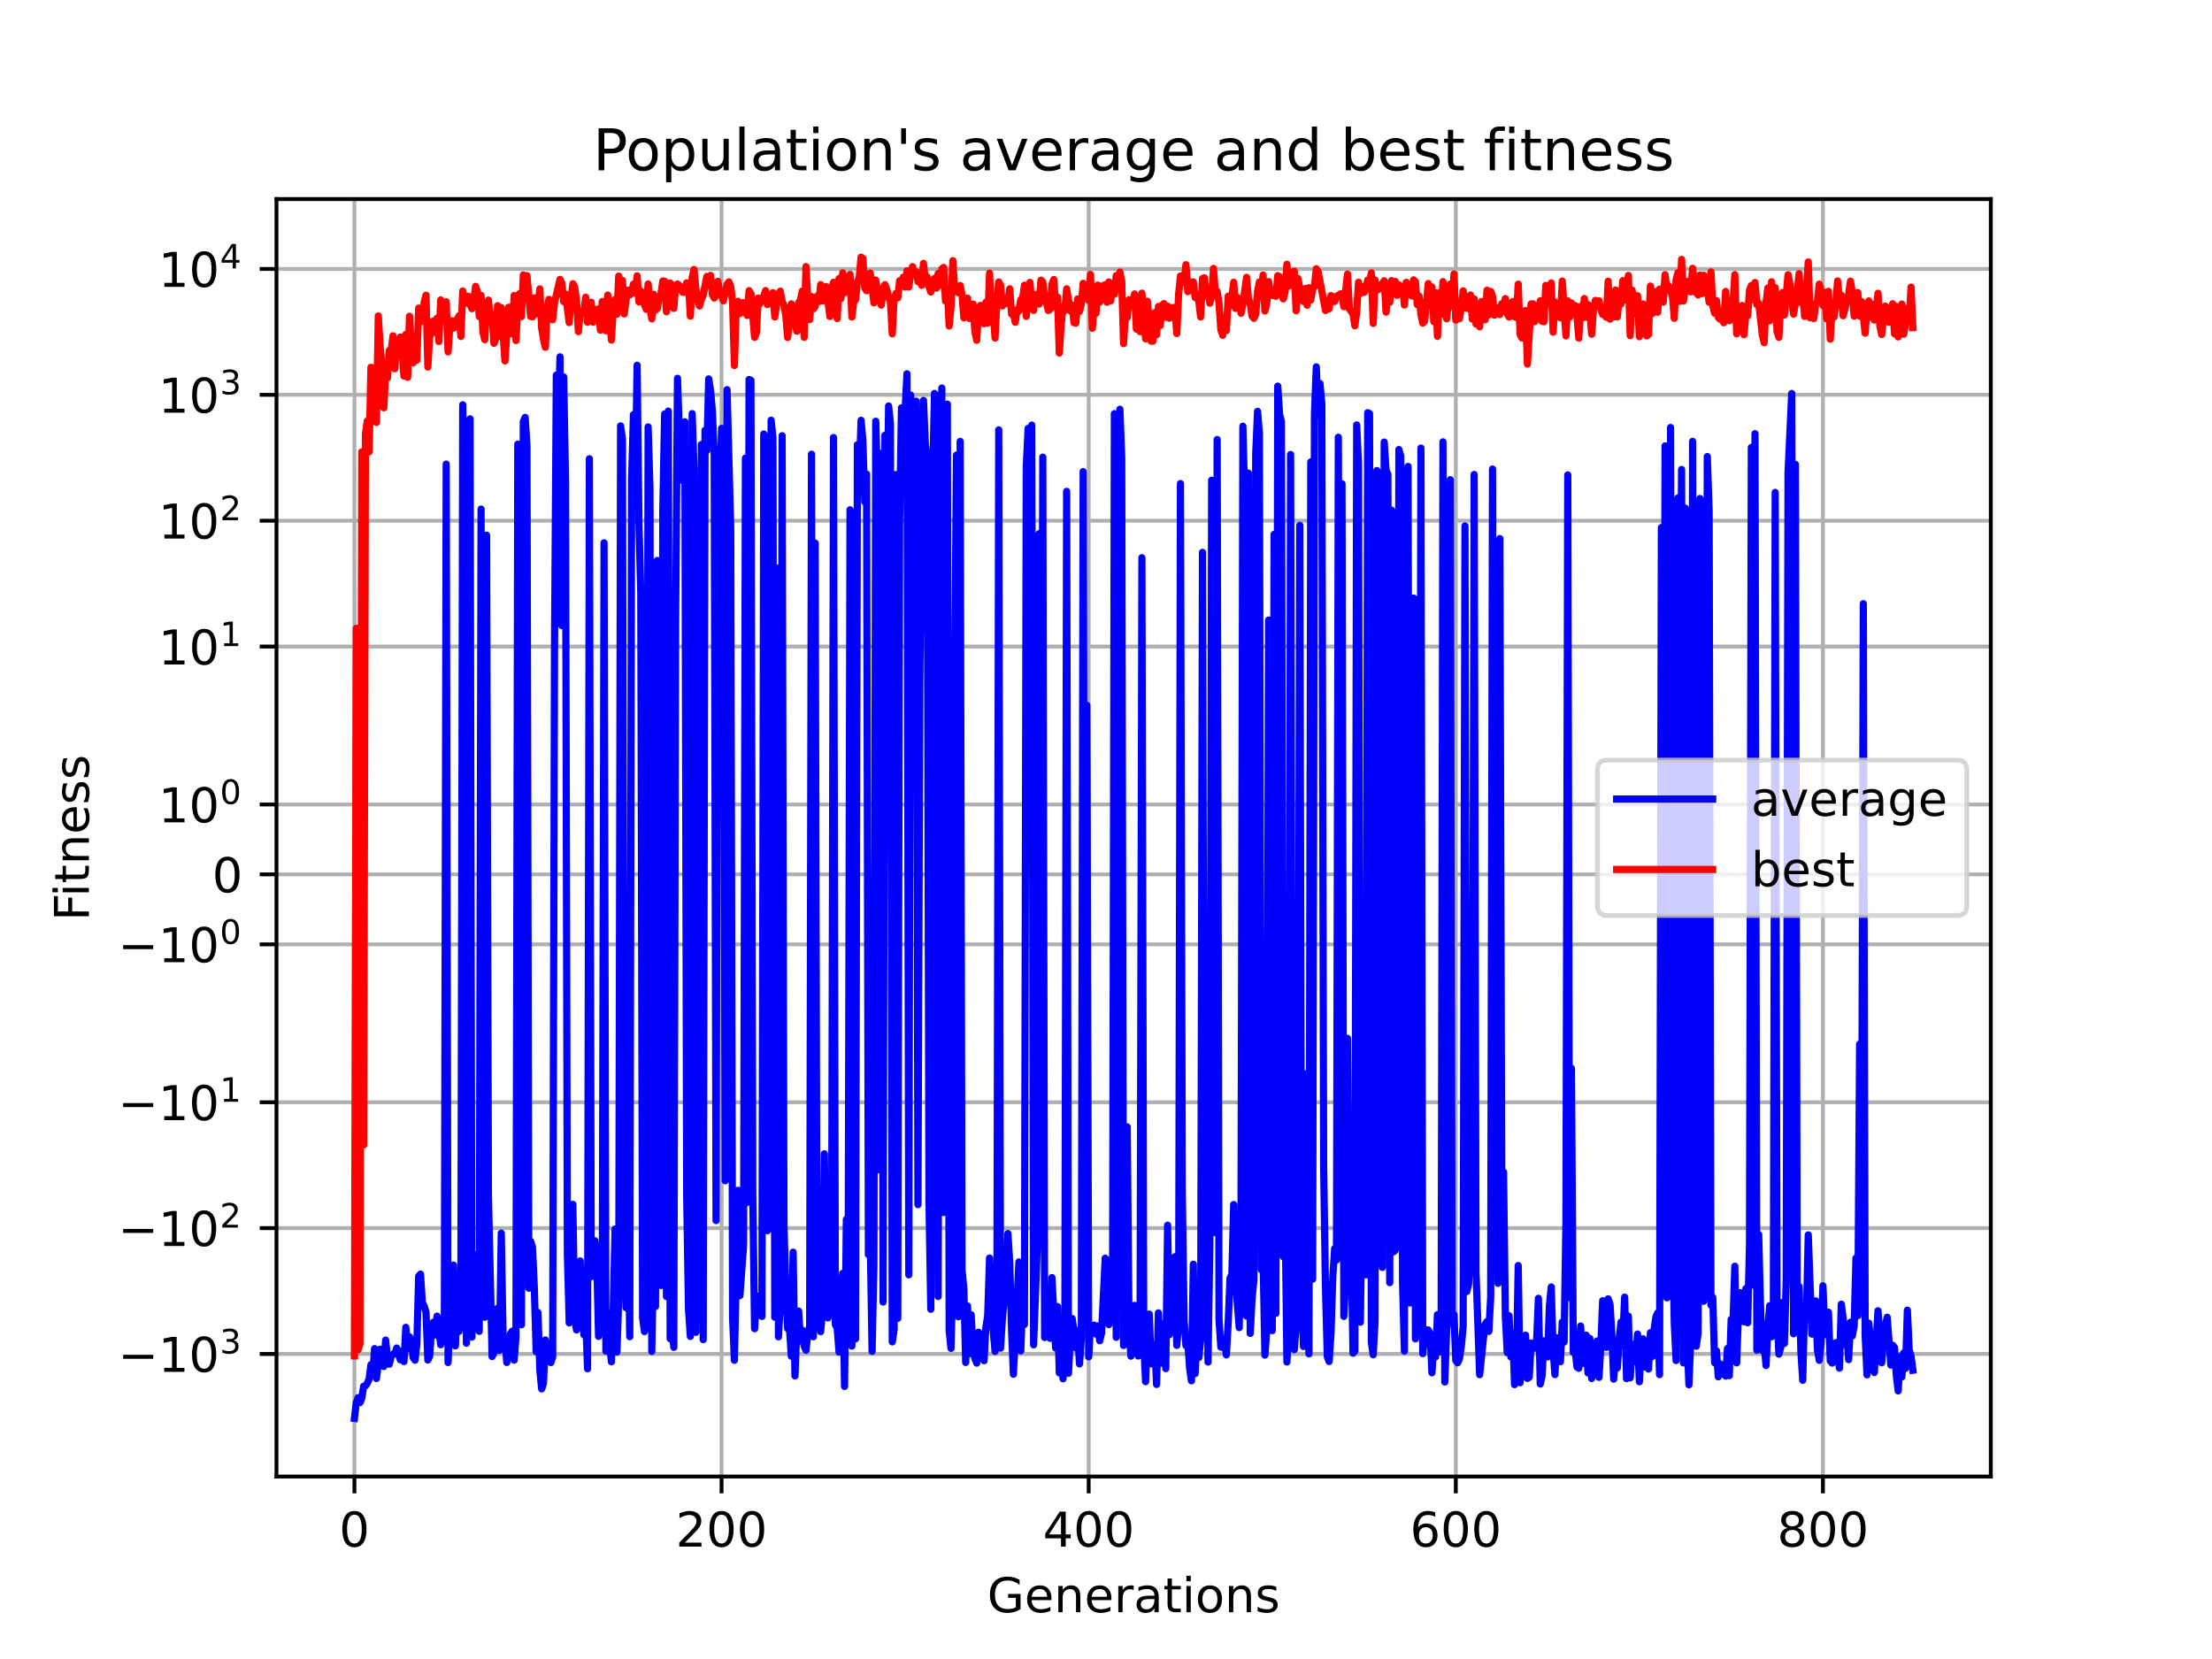 <?xml version="1.0" encoding="utf-8" standalone="no"?>
<!DOCTYPE svg PUBLIC "-//W3C//DTD SVG 1.1//EN"
  "http://www.w3.org/Graphics/SVG/1.1/DTD/svg11.dtd">
<!-- Created with matplotlib (https://matplotlib.org/) -->
<svg height="345.6pt" version="1.1" viewBox="0 0 460.8 345.6" width="460.8pt" xmlns="http://www.w3.org/2000/svg" xmlns:xlink="http://www.w3.org/1999/xlink">
 <defs>
  <style type="text/css">*{stroke-linecap:butt;stroke-linejoin:round;}</style>
 </defs>
 <g id="figure_1">
  <g id="patch_1">
   <path d="M 0 345.6 
L 460.8 345.6 
L 460.8 0 
L 0 0 
z
" style="fill:#ffffff;"/>
  </g>
  <g id="axes_1">
   <g id="patch_2">
    <path d="M 57.6 307.584 
L 414.72 307.584 
L 414.72 41.472 
L 57.6 41.472 
z
" style="fill:#ffffff;"/>
   </g>
   <g id="matplotlib.axis_1">
    <g id="xtick_1">
     <g id="line2d_1">
      <path clip-path="url(#p071ce9225f)" d="M 73.833 307.584 
L 73.833 41.472 
" style="fill:none;stroke:#b0b0b0;stroke-linecap:square;stroke-width:0.8;"/>
     </g>
     <g id="line2d_2">
      <defs>
       <path d="M 0 0 
L 0 3.5 
" id="m938e1a9e9e" style="stroke:#000000;stroke-width:0.8;"/>
      </defs>
      <g>
       <use style="stroke:#000000;stroke-width:0.8;" x="73.833" xlink:href="#m938e1a9e9e" y="307.584"/>
      </g>
     </g>
     <g id="text_1">
      <!-- 0 -->
      <g transform="translate(70.651 322.182)scale(0.1 -0.1)">
       <defs>
        <path d="M 31.781 66.406 
Q 24.172 66.406 20.328 58.906 
Q 16.5 51.422 16.5 36.375 
Q 16.5 21.391 20.328 13.891 
Q 24.172 6.391 31.781 6.391 
Q 39.453 6.391 43.281 13.891 
Q 47.125 21.391 47.125 36.375 
Q 47.125 51.422 43.281 58.906 
Q 39.453 66.406 31.781 66.406 
z
M 31.781 74.219 
Q 44.047 74.219 50.516 64.516 
Q 56.984 54.828 56.984 36.375 
Q 56.984 17.969 50.516 8.266 
Q 44.047 -1.422 31.781 -1.422 
Q 19.531 -1.422 13.062 8.266 
Q 6.594 17.969 6.594 36.375 
Q 6.594 54.828 13.062 64.516 
Q 19.531 74.219 31.781 74.219 
z
" id="DejaVuSans-48"/>
       </defs>
       <use xlink:href="#DejaVuSans-48"/>
      </g>
     </g>
    </g>
    <g id="xtick_2">
     <g id="line2d_3">
      <path clip-path="url(#p071ce9225f)" d="M 150.312 307.584 
L 150.312 41.472 
" style="fill:none;stroke:#b0b0b0;stroke-linecap:square;stroke-width:0.8;"/>
     </g>
     <g id="line2d_4">
      <g>
       <use style="stroke:#000000;stroke-width:0.8;" x="150.312" xlink:href="#m938e1a9e9e" y="307.584"/>
      </g>
     </g>
     <g id="text_2">
      <!-- 200 -->
      <g transform="translate(140.768 322.182)scale(0.1 -0.1)">
       <defs>
        <path d="M 19.188 8.297 
L 53.609 8.297 
L 53.609 0 
L 7.328 0 
L 7.328 8.297 
Q 12.938 14.109 22.625 23.891 
Q 32.328 33.688 34.812 36.531 
Q 39.547 41.844 41.422 45.531 
Q 43.312 49.219 43.312 52.781 
Q 43.312 58.594 39.234 62.25 
Q 35.156 65.922 28.609 65.922 
Q 23.969 65.922 18.812 64.312 
Q 13.672 62.703 7.812 59.422 
L 7.812 69.391 
Q 13.766 71.781 18.938 73 
Q 24.125 74.219 28.422 74.219 
Q 39.75 74.219 46.484 68.547 
Q 53.219 62.891 53.219 53.422 
Q 53.219 48.922 51.531 44.891 
Q 49.859 40.875 45.406 35.406 
Q 44.188 33.984 37.641 27.219 
Q 31.109 20.453 19.188 8.297 
z
" id="DejaVuSans-50"/>
       </defs>
       <use xlink:href="#DejaVuSans-50"/>
       <use x="63.623" xlink:href="#DejaVuSans-48"/>
       <use x="127.246" xlink:href="#DejaVuSans-48"/>
      </g>
     </g>
    </g>
    <g id="xtick_3">
     <g id="line2d_5">
      <path clip-path="url(#p071ce9225f)" d="M 226.791 307.584 
L 226.791 41.472 
" style="fill:none;stroke:#b0b0b0;stroke-linecap:square;stroke-width:0.8;"/>
     </g>
     <g id="line2d_6">
      <g>
       <use style="stroke:#000000;stroke-width:0.8;" x="226.791" xlink:href="#m938e1a9e9e" y="307.584"/>
      </g>
     </g>
     <g id="text_3">
      <!-- 400 -->
      <g transform="translate(217.248 322.182)scale(0.1 -0.1)">
       <defs>
        <path d="M 37.797 64.312 
L 12.891 25.391 
L 37.797 25.391 
z
M 35.203 72.906 
L 47.609 72.906 
L 47.609 25.391 
L 58.016 25.391 
L 58.016 17.188 
L 47.609 17.188 
L 47.609 0 
L 37.797 0 
L 37.797 17.188 
L 4.891 17.188 
L 4.891 26.703 
z
" id="DejaVuSans-52"/>
       </defs>
       <use xlink:href="#DejaVuSans-52"/>
       <use x="63.623" xlink:href="#DejaVuSans-48"/>
       <use x="127.246" xlink:href="#DejaVuSans-48"/>
      </g>
     </g>
    </g>
    <g id="xtick_4">
     <g id="line2d_7">
      <path clip-path="url(#p071ce9225f)" d="M 303.271 307.584 
L 303.271 41.472 
" style="fill:none;stroke:#b0b0b0;stroke-linecap:square;stroke-width:0.8;"/>
     </g>
     <g id="line2d_8">
      <g>
       <use style="stroke:#000000;stroke-width:0.8;" x="303.271" xlink:href="#m938e1a9e9e" y="307.584"/>
      </g>
     </g>
     <g id="text_4">
      <!-- 600 -->
      <g transform="translate(293.727 322.182)scale(0.1 -0.1)">
       <defs>
        <path d="M 33.016 40.375 
Q 26.375 40.375 22.484 35.828 
Q 18.609 31.297 18.609 23.391 
Q 18.609 15.531 22.484 10.953 
Q 26.375 6.391 33.016 6.391 
Q 39.656 6.391 43.531 10.953 
Q 47.406 15.531 47.406 23.391 
Q 47.406 31.297 43.531 35.828 
Q 39.656 40.375 33.016 40.375 
z
M 52.594 71.297 
L 52.594 62.312 
Q 48.875 64.062 45.094 64.984 
Q 41.312 65.922 37.594 65.922 
Q 27.828 65.922 22.672 59.328 
Q 17.531 52.734 16.797 39.406 
Q 19.672 43.656 24.016 45.922 
Q 28.375 48.188 33.594 48.188 
Q 44.578 48.188 50.953 41.516 
Q 57.328 34.859 57.328 23.391 
Q 57.328 12.156 50.688 5.359 
Q 44.047 -1.422 33.016 -1.422 
Q 20.359 -1.422 13.672 8.266 
Q 6.984 17.969 6.984 36.375 
Q 6.984 53.656 15.188 63.938 
Q 23.391 74.219 37.203 74.219 
Q 40.922 74.219 44.703 73.484 
Q 48.484 72.75 52.594 71.297 
z
" id="DejaVuSans-54"/>
       </defs>
       <use xlink:href="#DejaVuSans-54"/>
       <use x="63.623" xlink:href="#DejaVuSans-48"/>
       <use x="127.246" xlink:href="#DejaVuSans-48"/>
      </g>
     </g>
    </g>
    <g id="xtick_5">
     <g id="line2d_9">
      <path clip-path="url(#p071ce9225f)" d="M 379.75 307.584 
L 379.75 41.472 
" style="fill:none;stroke:#b0b0b0;stroke-linecap:square;stroke-width:0.8;"/>
     </g>
     <g id="line2d_10">
      <g>
       <use style="stroke:#000000;stroke-width:0.8;" x="379.75" xlink:href="#m938e1a9e9e" y="307.584"/>
      </g>
     </g>
     <g id="text_5">
      <!-- 800 -->
      <g transform="translate(370.206 322.182)scale(0.1 -0.1)">
       <defs>
        <path d="M 31.781 34.625 
Q 24.75 34.625 20.719 30.859 
Q 16.703 27.094 16.703 20.516 
Q 16.703 13.922 20.719 10.156 
Q 24.75 6.391 31.781 6.391 
Q 38.812 6.391 42.859 10.172 
Q 46.922 13.969 46.922 20.516 
Q 46.922 27.094 42.891 30.859 
Q 38.875 34.625 31.781 34.625 
z
M 21.922 38.812 
Q 15.578 40.375 12.031 44.719 
Q 8.5 49.078 8.5 55.328 
Q 8.5 64.062 14.719 69.141 
Q 20.953 74.219 31.781 74.219 
Q 42.672 74.219 48.875 69.141 
Q 55.078 64.062 55.078 55.328 
Q 55.078 49.078 51.531 44.719 
Q 48 40.375 41.703 38.812 
Q 48.828 37.156 52.797 32.312 
Q 56.781 27.484 56.781 20.516 
Q 56.781 9.906 50.312 4.234 
Q 43.844 -1.422 31.781 -1.422 
Q 19.734 -1.422 13.25 4.234 
Q 6.781 9.906 6.781 20.516 
Q 6.781 27.484 10.781 32.312 
Q 14.797 37.156 21.922 38.812 
z
M 18.312 54.391 
Q 18.312 48.734 21.844 45.562 
Q 25.391 42.391 31.781 42.391 
Q 38.141 42.391 41.719 45.562 
Q 45.312 48.734 45.312 54.391 
Q 45.312 60.062 41.719 63.234 
Q 38.141 66.406 31.781 66.406 
Q 25.391 66.406 21.844 63.234 
Q 18.312 60.062 18.312 54.391 
z
" id="DejaVuSans-56"/>
       </defs>
       <use xlink:href="#DejaVuSans-56"/>
       <use x="63.623" xlink:href="#DejaVuSans-48"/>
       <use x="127.246" xlink:href="#DejaVuSans-48"/>
      </g>
     </g>
    </g>
    <g id="text_6">
     <!-- Generations -->
     <g transform="translate(205.662 335.861)scale(0.1 -0.1)">
      <defs>
       <path d="M 59.516 10.406 
L 59.516 29.984 
L 43.406 29.984 
L 43.406 38.094 
L 69.281 38.094 
L 69.281 6.781 
Q 63.578 2.734 56.688 0.656 
Q 49.812 -1.422 42 -1.422 
Q 24.906 -1.422 15.25 8.562 
Q 5.609 18.562 5.609 36.375 
Q 5.609 54.25 15.25 64.234 
Q 24.906 74.219 42 74.219 
Q 49.125 74.219 55.547 72.453 
Q 61.969 70.703 67.391 67.281 
L 67.391 56.781 
Q 61.922 61.422 55.766 63.766 
Q 49.609 66.109 42.828 66.109 
Q 29.438 66.109 22.719 58.641 
Q 16.016 51.172 16.016 36.375 
Q 16.016 21.625 22.719 14.156 
Q 29.438 6.688 42.828 6.688 
Q 48.047 6.688 52.141 7.594 
Q 56.25 8.5 59.516 10.406 
z
" id="DejaVuSans-71"/>
       <path d="M 56.203 29.594 
L 56.203 25.203 
L 14.891 25.203 
Q 15.484 15.922 20.484 11.062 
Q 25.484 6.203 34.422 6.203 
Q 39.594 6.203 44.453 7.469 
Q 49.312 8.734 54.109 11.281 
L 54.109 2.781 
Q 49.266 0.734 44.188 -0.344 
Q 39.109 -1.422 33.891 -1.422 
Q 20.797 -1.422 13.156 6.188 
Q 5.516 13.812 5.516 26.812 
Q 5.516 40.234 12.766 48.109 
Q 20.016 56 32.328 56 
Q 43.359 56 49.781 48.891 
Q 56.203 41.797 56.203 29.594 
z
M 47.219 32.234 
Q 47.125 39.594 43.094 43.984 
Q 39.062 48.391 32.422 48.391 
Q 24.906 48.391 20.391 44.141 
Q 15.875 39.891 15.188 32.172 
z
" id="DejaVuSans-101"/>
       <path d="M 54.891 33.016 
L 54.891 0 
L 45.906 0 
L 45.906 32.719 
Q 45.906 40.484 42.875 44.328 
Q 39.844 48.188 33.797 48.188 
Q 26.516 48.188 22.312 43.547 
Q 18.109 38.922 18.109 30.906 
L 18.109 0 
L 9.078 0 
L 9.078 54.688 
L 18.109 54.688 
L 18.109 46.188 
Q 21.344 51.125 25.703 53.562 
Q 30.078 56 35.797 56 
Q 45.219 56 50.047 50.172 
Q 54.891 44.344 54.891 33.016 
z
" id="DejaVuSans-110"/>
       <path d="M 41.109 46.297 
Q 39.594 47.172 37.812 47.578 
Q 36.031 48 33.891 48 
Q 26.266 48 22.188 43.047 
Q 18.109 38.094 18.109 28.812 
L 18.109 0 
L 9.078 0 
L 9.078 54.688 
L 18.109 54.688 
L 18.109 46.188 
Q 20.953 51.172 25.484 53.578 
Q 30.031 56 36.531 56 
Q 37.453 56 38.578 55.875 
Q 39.703 55.766 41.062 55.516 
z
" id="DejaVuSans-114"/>
       <path d="M 34.281 27.484 
Q 23.391 27.484 19.188 25 
Q 14.984 22.516 14.984 16.5 
Q 14.984 11.719 18.141 8.906 
Q 21.297 6.109 26.703 6.109 
Q 34.188 6.109 38.703 11.406 
Q 43.219 16.703 43.219 25.484 
L 43.219 27.484 
z
M 52.203 31.203 
L 52.203 0 
L 43.219 0 
L 43.219 8.297 
Q 40.141 3.328 35.547 0.953 
Q 30.953 -1.422 24.312 -1.422 
Q 15.922 -1.422 10.953 3.297 
Q 6 8.016 6 15.922 
Q 6 25.141 12.172 29.828 
Q 18.359 34.516 30.609 34.516 
L 43.219 34.516 
L 43.219 35.406 
Q 43.219 41.609 39.141 45 
Q 35.062 48.391 27.688 48.391 
Q 23 48.391 18.547 47.266 
Q 14.109 46.141 10.016 43.891 
L 10.016 52.203 
Q 14.938 54.109 19.578 55.047 
Q 24.219 56 28.609 56 
Q 40.484 56 46.344 49.844 
Q 52.203 43.703 52.203 31.203 
z
" id="DejaVuSans-97"/>
       <path d="M 18.312 70.219 
L 18.312 54.688 
L 36.812 54.688 
L 36.812 47.703 
L 18.312 47.703 
L 18.312 18.016 
Q 18.312 11.328 20.141 9.422 
Q 21.969 7.516 27.594 7.516 
L 36.812 7.516 
L 36.812 0 
L 27.594 0 
Q 17.188 0 13.234 3.875 
Q 9.281 7.766 9.281 18.016 
L 9.281 47.703 
L 2.688 47.703 
L 2.688 54.688 
L 9.281 54.688 
L 9.281 70.219 
z
" id="DejaVuSans-116"/>
       <path d="M 9.422 54.688 
L 18.406 54.688 
L 18.406 0 
L 9.422 0 
z
M 9.422 75.984 
L 18.406 75.984 
L 18.406 64.594 
L 9.422 64.594 
z
" id="DejaVuSans-105"/>
       <path d="M 30.609 48.391 
Q 23.391 48.391 19.188 42.75 
Q 14.984 37.109 14.984 27.297 
Q 14.984 17.484 19.156 11.844 
Q 23.344 6.203 30.609 6.203 
Q 37.797 6.203 41.984 11.859 
Q 46.188 17.531 46.188 27.297 
Q 46.188 37.016 41.984 42.703 
Q 37.797 48.391 30.609 48.391 
z
M 30.609 56 
Q 42.328 56 49.016 48.375 
Q 55.719 40.766 55.719 27.297 
Q 55.719 13.875 49.016 6.219 
Q 42.328 -1.422 30.609 -1.422 
Q 18.844 -1.422 12.172 6.219 
Q 5.516 13.875 5.516 27.297 
Q 5.516 40.766 12.172 48.375 
Q 18.844 56 30.609 56 
z
" id="DejaVuSans-111"/>
       <path d="M 44.281 53.078 
L 44.281 44.578 
Q 40.484 46.531 36.375 47.5 
Q 32.281 48.484 27.875 48.484 
Q 21.188 48.484 17.844 46.438 
Q 14.5 44.391 14.5 40.281 
Q 14.5 37.156 16.891 35.375 
Q 19.281 33.594 26.516 31.984 
L 29.594 31.297 
Q 39.156 29.25 43.188 25.516 
Q 47.219 21.781 47.219 15.094 
Q 47.219 7.469 41.188 3.016 
Q 35.156 -1.422 24.609 -1.422 
Q 20.219 -1.422 15.453 -0.562 
Q 10.688 0.297 5.422 2 
L 5.422 11.281 
Q 10.406 8.688 15.234 7.391 
Q 20.062 6.109 24.812 6.109 
Q 31.156 6.109 34.562 8.281 
Q 37.984 10.453 37.984 14.406 
Q 37.984 18.062 35.516 20.016 
Q 33.062 21.969 24.703 23.781 
L 21.578 24.516 
Q 13.234 26.266 9.516 29.906 
Q 5.812 33.547 5.812 39.891 
Q 5.812 47.609 11.281 51.797 
Q 16.75 56 26.812 56 
Q 31.781 56 36.172 55.266 
Q 40.578 54.547 44.281 53.078 
z
" id="DejaVuSans-115"/>
      </defs>
      <use xlink:href="#DejaVuSans-71"/>
      <use x="77.49" xlink:href="#DejaVuSans-101"/>
      <use x="139.014" xlink:href="#DejaVuSans-110"/>
      <use x="202.393" xlink:href="#DejaVuSans-101"/>
      <use x="263.916" xlink:href="#DejaVuSans-114"/>
      <use x="305.029" xlink:href="#DejaVuSans-97"/>
      <use x="366.309" xlink:href="#DejaVuSans-116"/>
      <use x="405.518" xlink:href="#DejaVuSans-105"/>
      <use x="433.301" xlink:href="#DejaVuSans-111"/>
      <use x="494.482" xlink:href="#DejaVuSans-110"/>
      <use x="557.861" xlink:href="#DejaVuSans-115"/>
     </g>
    </g>
   </g>
   <g id="matplotlib.axis_2">
    <g id="ytick_1">
     <g id="line2d_11">
      <path clip-path="url(#p071ce9225f)" d="M 57.6 282.058 
L 414.72 282.058 
" style="fill:none;stroke:#b0b0b0;stroke-linecap:square;stroke-width:0.8;"/>
     </g>
     <g id="line2d_12">
      <defs>
       <path d="M 0 0 
L -3.5 0 
" id="mad52dcf993" style="stroke:#000000;stroke-width:0.8;"/>
      </defs>
      <g>
       <use style="stroke:#000000;stroke-width:0.8;" x="57.6" xlink:href="#mad52dcf993" y="282.058"/>
      </g>
     </g>
     <g id="text_7">
      <!-- $\mathdefault{-10^{3}}$ -->
      <g transform="translate(24.6 285.858)scale(0.1 -0.1)">
       <defs>
        <path d="M 10.594 35.5 
L 73.188 35.5 
L 73.188 27.203 
L 10.594 27.203 
z
" id="DejaVuSans-8722"/>
        <path d="M 12.406 8.297 
L 28.516 8.297 
L 28.516 63.922 
L 10.984 60.406 
L 10.984 69.391 
L 28.422 72.906 
L 38.281 72.906 
L 38.281 8.297 
L 54.391 8.297 
L 54.391 0 
L 12.406 0 
z
" id="DejaVuSans-49"/>
        <path d="M 40.578 39.312 
Q 47.656 37.797 51.625 33 
Q 55.609 28.219 55.609 21.188 
Q 55.609 10.406 48.188 4.484 
Q 40.766 -1.422 27.094 -1.422 
Q 22.516 -1.422 17.656 -0.516 
Q 12.797 0.391 7.625 2.203 
L 7.625 11.719 
Q 11.719 9.328 16.594 8.109 
Q 21.484 6.891 26.812 6.891 
Q 36.078 6.891 40.938 10.547 
Q 45.797 14.203 45.797 21.188 
Q 45.797 27.641 41.281 31.266 
Q 36.766 34.906 28.719 34.906 
L 20.219 34.906 
L 20.219 43.016 
L 29.109 43.016 
Q 36.375 43.016 40.234 45.922 
Q 44.094 48.828 44.094 54.297 
Q 44.094 59.906 40.109 62.906 
Q 36.141 65.922 28.719 65.922 
Q 24.656 65.922 20.016 65.031 
Q 15.375 64.156 9.812 62.312 
L 9.812 71.094 
Q 15.438 72.656 20.344 73.438 
Q 25.25 74.219 29.594 74.219 
Q 40.828 74.219 47.359 69.109 
Q 53.906 64.016 53.906 55.328 
Q 53.906 49.266 50.438 45.094 
Q 46.969 40.922 40.578 39.312 
z
" id="DejaVuSans-51"/>
       </defs>
       <use transform="translate(0 0.766)" xlink:href="#DejaVuSans-8722"/>
       <use transform="translate(83.789 0.766)" xlink:href="#DejaVuSans-49"/>
       <use transform="translate(147.412 0.766)" xlink:href="#DejaVuSans-48"/>
       <use transform="translate(211.992 39.047)scale(0.7)" xlink:href="#DejaVuSans-51"/>
      </g>
     </g>
    </g>
    <g id="ytick_2">
     <g id="line2d_13">
      <path clip-path="url(#p071ce9225f)" d="M 57.6 255.837 
L 414.72 255.837 
" style="fill:none;stroke:#b0b0b0;stroke-linecap:square;stroke-width:0.8;"/>
     </g>
     <g id="line2d_14">
      <g>
       <use style="stroke:#000000;stroke-width:0.8;" x="57.6" xlink:href="#mad52dcf993" y="255.837"/>
      </g>
     </g>
     <g id="text_8">
      <!-- $\mathdefault{-10^{2}}$ -->
      <g transform="translate(24.6 259.636)scale(0.1 -0.1)">
       <use transform="translate(0 0.766)" xlink:href="#DejaVuSans-8722"/>
       <use transform="translate(83.789 0.766)" xlink:href="#DejaVuSans-49"/>
       <use transform="translate(147.412 0.766)" xlink:href="#DejaVuSans-48"/>
       <use transform="translate(211.992 39.047)scale(0.7)" xlink:href="#DejaVuSans-50"/>
      </g>
     </g>
    </g>
    <g id="ytick_3">
     <g id="line2d_15">
      <path clip-path="url(#p071ce9225f)" d="M 57.6 229.615 
L 414.72 229.615 
" style="fill:none;stroke:#b0b0b0;stroke-linecap:square;stroke-width:0.8;"/>
     </g>
     <g id="line2d_16">
      <g>
       <use style="stroke:#000000;stroke-width:0.8;" x="57.6" xlink:href="#mad52dcf993" y="229.615"/>
      </g>
     </g>
     <g id="text_9">
      <!-- $\mathdefault{-10^{1}}$ -->
      <g transform="translate(24.6 233.414)scale(0.1 -0.1)">
       <use transform="translate(0 0.684)" xlink:href="#DejaVuSans-8722"/>
       <use transform="translate(83.789 0.684)" xlink:href="#DejaVuSans-49"/>
       <use transform="translate(147.412 0.684)" xlink:href="#DejaVuSans-48"/>
       <use transform="translate(211.992 38.966)scale(0.7)" xlink:href="#DejaVuSans-49"/>
      </g>
     </g>
    </g>
    <g id="ytick_4">
     <g id="line2d_17">
      <path clip-path="url(#p071ce9225f)" d="M 57.6 196.72 
L 414.72 196.72 
" style="fill:none;stroke:#b0b0b0;stroke-linecap:square;stroke-width:0.8;"/>
     </g>
     <g id="line2d_18">
      <g>
       <use style="stroke:#000000;stroke-width:0.8;" x="57.6" xlink:href="#mad52dcf993" y="196.72"/>
      </g>
     </g>
     <g id="text_10">
      <!-- $\mathdefault{-10^{0}}$ -->
      <g transform="translate(24.6 200.519)scale(0.1 -0.1)">
       <use transform="translate(0 0.766)" xlink:href="#DejaVuSans-8722"/>
       <use transform="translate(83.789 0.766)" xlink:href="#DejaVuSans-49"/>
       <use transform="translate(147.412 0.766)" xlink:href="#DejaVuSans-48"/>
       <use transform="translate(211.992 39.047)scale(0.7)" xlink:href="#DejaVuSans-48"/>
      </g>
     </g>
    </g>
    <g id="ytick_5">
     <g id="line2d_19">
      <path clip-path="url(#p071ce9225f)" d="M 57.6 182.152 
L 414.72 182.152 
" style="fill:none;stroke:#b0b0b0;stroke-linecap:square;stroke-width:0.8;"/>
     </g>
     <g id="line2d_20">
      <g>
       <use style="stroke:#000000;stroke-width:0.8;" x="57.6" xlink:href="#mad52dcf993" y="182.152"/>
      </g>
     </g>
     <g id="text_11">
      <!-- $\mathdefault{0}$ -->
      <g transform="translate(44.2 185.951)scale(0.1 -0.1)">
       <use transform="translate(0 0.781)" xlink:href="#DejaVuSans-48"/>
      </g>
     </g>
    </g>
    <g id="ytick_6">
     <g id="line2d_21">
      <path clip-path="url(#p071ce9225f)" d="M 57.6 167.585 
L 414.72 167.585 
" style="fill:none;stroke:#b0b0b0;stroke-linecap:square;stroke-width:0.8;"/>
     </g>
     <g id="line2d_22">
      <g>
       <use style="stroke:#000000;stroke-width:0.8;" x="57.6" xlink:href="#mad52dcf993" y="167.585"/>
      </g>
     </g>
     <g id="text_12">
      <!-- $\mathdefault{10^{0}}$ -->
      <g transform="translate(33 171.384)scale(0.1 -0.1)">
       <use transform="translate(0 0.766)" xlink:href="#DejaVuSans-49"/>
       <use transform="translate(63.623 0.766)" xlink:href="#DejaVuSans-48"/>
       <use transform="translate(128.203 39.047)scale(0.7)" xlink:href="#DejaVuSans-48"/>
      </g>
     </g>
    </g>
    <g id="ytick_7">
     <g id="line2d_23">
      <path clip-path="url(#p071ce9225f)" d="M 57.6 134.689 
L 414.72 134.689 
" style="fill:none;stroke:#b0b0b0;stroke-linecap:square;stroke-width:0.8;"/>
     </g>
     <g id="line2d_24">
      <g>
       <use style="stroke:#000000;stroke-width:0.8;" x="57.6" xlink:href="#mad52dcf993" y="134.689"/>
      </g>
     </g>
     <g id="text_13">
      <!-- $\mathdefault{10^{1}}$ -->
      <g transform="translate(33 138.488)scale(0.1 -0.1)">
       <use transform="translate(0 0.684)" xlink:href="#DejaVuSans-49"/>
       <use transform="translate(63.623 0.684)" xlink:href="#DejaVuSans-48"/>
       <use transform="translate(128.203 38.966)scale(0.7)" xlink:href="#DejaVuSans-49"/>
      </g>
     </g>
    </g>
    <g id="ytick_8">
     <g id="line2d_25">
      <path clip-path="url(#p071ce9225f)" d="M 57.6 108.467 
L 414.72 108.467 
" style="fill:none;stroke:#b0b0b0;stroke-linecap:square;stroke-width:0.8;"/>
     </g>
     <g id="line2d_26">
      <g>
       <use style="stroke:#000000;stroke-width:0.8;" x="57.6" xlink:href="#mad52dcf993" y="108.467"/>
      </g>
     </g>
     <g id="text_14">
      <!-- $\mathdefault{10^{2}}$ -->
      <g transform="translate(33 112.267)scale(0.1 -0.1)">
       <use transform="translate(0 0.766)" xlink:href="#DejaVuSans-49"/>
       <use transform="translate(63.623 0.766)" xlink:href="#DejaVuSans-48"/>
       <use transform="translate(128.203 39.047)scale(0.7)" xlink:href="#DejaVuSans-50"/>
      </g>
     </g>
    </g>
    <g id="ytick_9">
     <g id="line2d_27">
      <path clip-path="url(#p071ce9225f)" d="M 57.6 82.246 
L 414.72 82.246 
" style="fill:none;stroke:#b0b0b0;stroke-linecap:square;stroke-width:0.8;"/>
     </g>
     <g id="line2d_28">
      <g>
       <use style="stroke:#000000;stroke-width:0.8;" x="57.6" xlink:href="#mad52dcf993" y="82.246"/>
      </g>
     </g>
     <g id="text_15">
      <!-- $\mathdefault{10^{3}}$ -->
      <g transform="translate(33 86.045)scale(0.1 -0.1)">
       <use transform="translate(0 0.766)" xlink:href="#DejaVuSans-49"/>
       <use transform="translate(63.623 0.766)" xlink:href="#DejaVuSans-48"/>
       <use transform="translate(128.203 39.047)scale(0.7)" xlink:href="#DejaVuSans-51"/>
      </g>
     </g>
    </g>
    <g id="ytick_10">
     <g id="line2d_29">
      <path clip-path="url(#p071ce9225f)" d="M 57.6 56.024 
L 414.72 56.024 
" style="fill:none;stroke:#b0b0b0;stroke-linecap:square;stroke-width:0.8;"/>
     </g>
     <g id="line2d_30">
      <g>
       <use style="stroke:#000000;stroke-width:0.8;" x="57.6" xlink:href="#mad52dcf993" y="56.024"/>
      </g>
     </g>
     <g id="text_16">
      <!-- $\mathdefault{10^{4}}$ -->
      <g transform="translate(33 59.823)scale(0.1 -0.1)">
       <use transform="translate(0 0.684)" xlink:href="#DejaVuSans-49"/>
       <use transform="translate(63.623 0.684)" xlink:href="#DejaVuSans-48"/>
       <use transform="translate(128.203 38.966)scale(0.7)" xlink:href="#DejaVuSans-52"/>
      </g>
     </g>
    </g>
    <g id="text_17">
     <!-- Fitness -->
     <g transform="translate(18.52 191.845)rotate(-90)scale(0.1 -0.1)">
      <defs>
       <path d="M 9.812 72.906 
L 51.703 72.906 
L 51.703 64.594 
L 19.672 64.594 
L 19.672 43.109 
L 48.578 43.109 
L 48.578 34.812 
L 19.672 34.812 
L 19.672 0 
L 9.812 0 
z
" id="DejaVuSans-70"/>
      </defs>
      <use xlink:href="#DejaVuSans-70"/>
      <use x="50.27" xlink:href="#DejaVuSans-105"/>
      <use x="78.053" xlink:href="#DejaVuSans-116"/>
      <use x="117.262" xlink:href="#DejaVuSans-110"/>
      <use x="180.641" xlink:href="#DejaVuSans-101"/>
      <use x="242.164" xlink:href="#DejaVuSans-115"/>
      <use x="294.264" xlink:href="#DejaVuSans-115"/>
     </g>
    </g>
   </g>
   <g id="line2d_31">
    <path clip-path="url(#p071ce9225f)" d="M 73.833 295.488 
L 74.215 292.193 
L 74.598 291.158 
L 74.98 292.184 
L 75.362 291.298 
L 75.745 288.779 
L 76.127 288.7 
L 76.51 288.163 
L 76.892 287.285 
L 77.274 284.283 
L 77.657 286.085 
L 78.039 280.943 
L 78.421 287.159 
L 79.186 281.077 
L 79.569 281.203 
L 79.951 284.661 
L 80.333 279.174 
L 80.716 282.759 
L 81.098 284.186 
L 81.481 282.592 
L 81.863 282.119 
L 82.245 282.069 
L 82.628 280.821 
L 83.393 283.27 
L 83.775 281.437 
L 84.157 283.639 
L 84.54 276.506 
L 84.922 280.928 
L 85.305 278.459 
L 85.687 279.529 
L 86.069 282.8 
L 86.452 283.35 
L 86.834 279.942 
L 87.217 265.847 
L 87.599 265.417 
L 87.981 271.368 
L 88.364 272.074 
L 88.746 273.389 
L 89.129 283.319 
L 89.511 282.498 
L 89.893 276.82 
L 90.276 275.439 
L 90.658 278.114 
L 91.041 274.18 
L 91.805 280.142 
L 92.188 275.233 
L 92.57 275.112 
L 92.953 96.678 
L 93.335 283.84 
L 93.717 275.245 
L 94.1 276.967 
L 94.482 263.545 
L 94.865 280.369 
L 95.247 270.346 
L 95.629 277.357 
L 96.012 270.158 
L 96.394 84.332 
L 96.777 106.114 
L 97.159 279.813 
L 97.541 264.278 
L 97.924 87.256 
L 98.306 278.532 
L 98.688 264.969 
L 99.071 273.68 
L 99.453 261.316 
L 99.836 277.335 
L 100.218 106.049 
L 100.6 272.112 
L 100.983 274.401 
L 101.365 111.49 
L 101.748 249.057 
L 102.512 282.595 
L 102.895 281.83 
L 103.277 280.777 
L 103.66 272.539 
L 104.042 281.307 
L 104.424 256.889 
L 104.807 278.995 
L 105.189 278.965 
L 105.572 283.826 
L 106.336 277.839 
L 106.719 277.298 
L 107.101 283.335 
L 107.484 278.648 
L 107.866 92.526 
L 108.248 267.389 
L 108.631 275.962 
L 109.013 87.829 
L 109.396 86.954 
L 109.778 92.907 
L 110.16 268.359 
L 110.543 258.595 
L 110.925 259.8 
L 111.308 268.234 
L 111.69 281.581 
L 112.072 273.433 
L 112.455 285.463 
L 112.837 289.335 
L 113.22 288.168 
L 113.602 279.137 
L 113.984 281.902 
L 114.367 281.299 
L 114.749 283.86 
L 115.132 282.684 
L 115.514 135.195 
L 115.896 78.146 
L 116.279 88.999 
L 116.661 74.333 
L 117.044 130.315 
L 117.426 78.528 
L 117.808 100.304 
L 118.191 261.04 
L 118.573 275.582 
L 118.956 258.886 
L 119.338 250.885 
L 119.72 274.879 
L 120.103 277.047 
L 120.485 276.057 
L 120.867 262.683 
L 121.632 278.064 
L 122.015 274.633 
L 122.397 285.136 
L 122.779 95.567 
L 123.162 265.978 
L 123.544 258.415 
L 123.927 258.476 
L 124.309 262.136 
L 124.691 278.394 
L 125.074 273.249 
L 125.456 276.538 
L 125.839 113.083 
L 126.221 281.455 
L 126.603 273.577 
L 126.986 279.806 
L 127.368 283.682 
L 127.751 272.616 
L 128.133 256.033 
L 128.515 281.666 
L 128.898 270.368 
L 129.28 88.726 
L 129.663 91.505 
L 130.045 254.896 
L 130.427 272.431 
L 130.81 254.143 
L 131.192 278.449 
L 131.575 99.866 
L 131.957 86.372 
L 132.339 101.575 
L 132.722 76.086 
L 133.104 109.233 
L 133.487 123.572 
L 133.869 274.577 
L 134.251 277.388 
L 134.634 274.974 
L 135.016 88.928 
L 135.399 101.689 
L 135.781 281.526 
L 136.163 259.853 
L 136.546 272.173 
L 136.928 116.758 
L 137.311 252.38 
L 137.693 267.795 
L 138.075 105.999 
L 138.458 86.24 
L 138.84 270.099 
L 139.223 85.647 
L 139.605 278.873 
L 139.987 276.846 
L 140.37 280.671 
L 140.752 128.876 
L 141.134 78.808 
L 141.517 90.243 
L 141.899 93.08 
L 142.282 100.152 
L 142.664 87.865 
L 143.046 248.931 
L 143.429 272.77 
L 143.811 278.401 
L 144.194 86.166 
L 144.576 97.759 
L 144.958 277.553 
L 145.341 234.475 
L 145.723 255.694 
L 146.106 92.598 
L 146.488 279.063 
L 146.87 89.643 
L 147.253 93.829 
L 147.635 78.93 
L 148.018 81.323 
L 148.4 85.627 
L 148.782 94.542 
L 149.165 254.27 
L 149.547 96.24 
L 149.93 107.016 
L 150.312 89.233 
L 150.694 95.366 
L 151.077 245.981 
L 151.459 81.175 
L 152.224 109.925 
L 152.606 274.335 
L 152.989 283.374 
L 153.754 247.966 
L 154.136 269.907 
L 154.901 259.459 
L 155.283 95.439 
L 155.666 250.495 
L 156.048 79.068 
L 156.43 79.21 
L 156.813 248.343 
L 157.195 276.794 
L 157.578 269.952 
L 157.96 270.233 
L 158.342 271.813 
L 158.725 274.233 
L 159.107 90.41 
L 159.49 92.547 
L 159.872 256.382 
L 160.254 227.948 
L 160.637 87.545 
L 161.019 91.177 
L 161.402 274.402 
L 161.784 118.328 
L 162.166 278.486 
L 162.549 271.398 
L 162.931 90.767 
L 163.313 255.009 
L 163.696 268.614 
L 164.078 276.762 
L 164.461 276.609 
L 164.843 282.517 
L 165.225 260.855 
L 165.608 286.637 
L 165.99 276.626 
L 166.373 273.118 
L 166.755 279.346 
L 167.137 277.091 
L 167.52 280.418 
L 167.902 281.289 
L 168.285 277.768 
L 168.667 276.279 
L 169.049 94.624 
L 169.432 278.474 
L 169.814 113.13 
L 170.197 270.582 
L 170.579 268.548 
L 170.961 277.4 
L 171.344 273.094 
L 171.726 240.363 
L 172.109 267.9 
L 172.491 274.54 
L 173.256 256.918 
L 173.638 91.148 
L 174.021 275.947 
L 174.403 276.692 
L 174.785 281.667 
L 175.168 271.988 
L 175.55 265.266 
L 175.933 288.825 
L 176.315 254.007 
L 176.697 262.549 
L 177.08 106.195 
L 177.462 280.407 
L 177.845 252.118 
L 178.227 278.912 
L 178.609 92.645 
L 178.992 99.532 
L 179.374 87.554 
L 179.757 91.79 
L 180.139 104.522 
L 180.521 98.769 
L 180.904 261.367 
L 181.286 258.017 
L 181.669 281.51 
L 182.051 263.759 
L 182.433 87.753 
L 182.816 100.631 
L 183.198 243.714 
L 183.58 94.461 
L 183.963 271.234 
L 184.345 90.673 
L 184.728 116.585 
L 185.11 84.572 
L 185.492 88.249 
L 185.875 279.537 
L 186.257 277.041 
L 186.64 98.868 
L 187.022 274.64 
L 187.404 108.714 
L 187.787 84.97 
L 188.169 86.258 
L 188.552 85.554 
L 188.934 77.867 
L 189.316 265.57 
L 189.699 82.299 
L 190.081 93.071 
L 190.464 99.254 
L 190.846 83.565 
L 191.228 250.945 
L 191.611 142.301 
L 191.993 105.218 
L 192.376 83.413 
L 192.758 92.376 
L 193.14 95.933 
L 193.523 250.644 
L 193.905 272.741 
L 194.288 99.878 
L 194.67 81.956 
L 195.052 88.039 
L 195.435 270.076 
L 195.817 96.886 
L 196.2 80.833 
L 196.582 252.59 
L 196.964 95.464 
L 197.347 84.192 
L 197.729 277.257 
L 198.112 280.887 
L 198.494 265.015 
L 198.876 141.221 
L 199.259 94.803 
L 199.641 274.293 
L 200.024 91.952 
L 200.406 264.595 
L 200.788 268.393 
L 201.171 283.824 
L 201.553 272.053 
L 201.936 281.984 
L 202.318 273.881 
L 202.7 281.443 
L 203.083 282.976 
L 203.465 283.962 
L 203.848 277.522 
L 204.23 278.418 
L 204.612 282.569 
L 204.995 283.462 
L 205.377 276.537 
L 205.759 274.028 
L 206.142 262.073 
L 206.524 272.782 
L 207.289 281.528 
L 207.671 274.488 
L 208.054 89.544 
L 208.436 280.847 
L 208.819 274.529 
L 209.201 270.603 
L 209.583 270.435 
L 209.966 256.968 
L 210.348 263.184 
L 210.731 277.259 
L 211.113 286.272 
L 212.26 262.885 
L 212.643 281.401 
L 213.025 271.515 
L 213.407 275.901 
L 213.79 97.318 
L 214.172 89.25 
L 214.555 101.379 
L 214.937 88.56 
L 215.319 280.155 
L 216.084 259.773 
L 216.467 111.183 
L 216.849 242.138 
L 217.231 95.233 
L 217.614 278.627 
L 217.996 274.389 
L 218.379 273.846 
L 218.761 278.799 
L 219.143 266.141 
L 219.908 280.823 
L 220.291 272.182 
L 220.673 286.004 
L 221.055 282.88 
L 221.438 287.227 
L 221.82 282.901 
L 222.203 102.363 
L 222.585 286.095 
L 222.967 278.577 
L 223.35 274.672 
L 223.732 277.349 
L 224.115 280.841 
L 224.497 277.142 
L 224.879 284.126 
L 225.262 278.833 
L 225.644 98.243 
L 226.026 259.711 
L 226.409 146.917 
L 226.791 282.653 
L 227.174 276.011 
L 227.556 277.075 
L 227.938 276.062 
L 228.321 277.92 
L 228.703 276.234 
L 229.086 279.299 
L 229.468 277.755 
L 230.233 262.103 
L 230.615 265.036 
L 230.998 275.936 
L 231.38 262.454 
L 231.762 274.653 
L 232.145 86.175 
L 232.527 278.586 
L 232.91 91.072 
L 233.292 85.259 
L 233.674 95.224 
L 234.057 280.283 
L 234.439 273.282 
L 234.822 234.752 
L 235.204 277.079 
L 235.586 282.513 
L 236.351 271.932 
L 236.734 281.442 
L 237.116 282.484 
L 237.498 278.279 
L 237.881 116.181 
L 238.263 279.928 
L 238.646 287.825 
L 239.028 277.422 
L 239.41 273.742 
L 239.793 284.117 
L 240.175 282.777 
L 240.558 280.135 
L 240.94 288.409 
L 241.322 273.506 
L 241.705 284.012 
L 242.087 282.695 
L 242.47 275.745 
L 242.852 285.103 
L 243.234 255.233 
L 243.617 278.038 
L 243.999 272.887 
L 244.382 273.15 
L 244.764 261.791 
L 245.146 280.265 
L 245.529 275.922 
L 245.911 100.738 
L 246.294 248.48 
L 246.676 275.15 
L 247.058 280.321 
L 247.441 279.638 
L 247.823 285.069 
L 248.205 287.65 
L 248.588 263.362 
L 248.97 286.138 
L 249.353 277.642 
L 249.735 282.793 
L 250.117 279.119 
L 250.5 115.063 
L 250.882 265.926 
L 251.265 216.125 
L 251.647 283.744 
L 252.029 259.076 
L 252.412 100.044 
L 252.794 107.115 
L 253.177 256.793 
L 253.559 91.558 
L 253.941 274.817 
L 254.324 280.633 
L 254.706 280.642 
L 255.089 279.349 
L 255.471 282.248 
L 255.853 275.625 
L 256.236 266.283 
L 256.618 265.453 
L 257.001 250.927 
L 257.383 266.696 
L 258.148 276.571 
L 258.53 254 
L 258.913 88.792 
L 259.295 103.588 
L 259.677 274.16 
L 260.06 98.547 
L 260.442 277.775 
L 260.825 270.642 
L 261.207 266.563 
L 261.589 94.553 
L 261.972 85.694 
L 262.354 90.289 
L 262.737 264.5 
L 263.119 261.906 
L 263.501 282.292 
L 263.884 277.131 
L 264.266 129.181 
L 264.649 265.087 
L 265.031 277.196 
L 265.413 111.325 
L 265.796 273.6 
L 266.178 80.436 
L 266.561 86.346 
L 266.943 87.771 
L 267.325 261.777 
L 267.708 252.142 
L 268.09 283.727 
L 268.472 275.883 
L 268.855 94.687 
L 269.237 266.418 
L 269.62 281.162 
L 270.002 276.186 
L 270.384 257.143 
L 270.767 109.431 
L 271.149 269.683 
L 271.532 280.494 
L 271.914 223.691 
L 272.296 267.507 
L 272.679 282.037 
L 273.061 96.225 
L 273.444 266.48 
L 273.826 86.177 
L 274.208 76.425 
L 274.591 86.527 
L 274.973 79.88 
L 275.356 84.049 
L 275.738 242.823 
L 276.12 268.486 
L 276.503 282.643 
L 276.885 283.626 
L 277.268 277.824 
L 277.65 265.911 
L 278.032 260.094 
L 278.415 262.485 
L 278.797 91.087 
L 279.18 195.482 
L 279.562 100.785 
L 279.944 274.23 
L 280.327 266.421 
L 280.709 216.312 
L 281.092 262.117 
L 281.474 259.689 
L 281.856 281.892 
L 282.239 281.47 
L 282.621 88.517 
L 283.004 96.721 
L 283.386 275.43 
L 283.768 249.364 
L 284.151 264.996 
L 284.533 265.574 
L 284.916 85.972 
L 285.298 86.158 
L 285.68 279.66 
L 286.063 282.216 
L 286.445 275.237 
L 286.828 98.03 
L 287.21 99.554 
L 287.592 252.388 
L 287.975 264.027 
L 288.357 92.101 
L 288.74 98.023 
L 289.122 98.773 
L 289.504 267.198 
L 289.887 106.263 
L 290.269 260.788 
L 290.651 260.459 
L 291.034 256.988 
L 291.416 93.65 
L 291.799 95.026 
L 292.181 267.422 
L 292.563 281.466 
L 292.946 108.305 
L 293.328 97.164 
L 293.711 271.433 
L 294.093 269.81 
L 294.475 124.591 
L 294.858 278.908 
L 295.24 257.049 
L 295.623 267.556 
L 296.005 93.338 
L 296.387 281.99 
L 296.77 278.283 
L 297.152 277.024 
L 297.535 277.067 
L 297.917 277.847 
L 298.299 285.98 
L 298.682 279.882 
L 299.064 282.653 
L 299.447 273.86 
L 299.829 277.149 
L 300.211 281.607 
L 300.594 92.047 
L 300.976 287.892 
L 301.359 277.065 
L 301.741 273.519 
L 302.123 99.927 
L 302.506 275.501 
L 302.888 273.858 
L 303.271 283.424 
L 303.653 283.89 
L 304.035 283.005 
L 304.418 280.437 
L 304.8 276.372 
L 305.183 109.559 
L 305.565 269.035 
L 305.947 267.454 
L 306.33 252.94 
L 306.712 255.793 
L 307.095 98.847 
L 307.477 265.012 
L 308.242 286.371 
L 309.007 278.956 
L 309.389 275.873 
L 309.771 275.314 
L 310.154 277.347 
L 310.536 270.281 
L 310.918 97.709 
L 311.301 264.699 
L 311.683 139.946 
L 312.066 267.339 
L 312.448 112.195 
L 312.83 245.296 
L 313.213 244.128 
L 313.595 274.314 
L 313.978 281.766 
L 314.36 274.097 
L 314.742 282.661 
L 315.125 277.732 
L 315.507 288.445 
L 315.89 285.308 
L 316.272 263.634 
L 316.654 288.044 
L 317.037 283.811 
L 317.419 281.942 
L 317.802 278.137 
L 318.184 287.145 
L 318.566 286.887 
L 318.949 279.785 
L 319.331 280.857 
L 319.714 280.856 
L 320.096 279.502 
L 320.478 270.464 
L 320.861 288.317 
L 321.243 286.656 
L 321.626 279.311 
L 322.008 281.697 
L 322.39 282.672 
L 322.773 271.985 
L 323.155 268.099 
L 323.538 281.311 
L 323.92 286.345 
L 324.302 278.671 
L 324.685 280.773 
L 325.067 283.673 
L 325.45 275.406 
L 325.832 279.57 
L 326.214 254.568 
L 326.597 98.925 
L 326.979 270.333 
L 327.362 222.558 
L 327.744 281.73 
L 328.126 281.081 
L 328.509 284.777 
L 328.891 285.034 
L 329.274 276.236 
L 329.656 284.02 
L 330.038 282.939 
L 330.421 278.143 
L 330.803 286.016 
L 331.186 278.821 
L 331.568 287.161 
L 331.95 284.819 
L 332.333 284.597 
L 332.715 279.354 
L 333.097 286.925 
L 333.48 280.408 
L 333.862 270.965 
L 334.245 278.765 
L 334.627 280.691 
L 335.009 270.568 
L 335.392 271.679 
L 335.774 277.868 
L 336.157 287.292 
L 336.539 282.726 
L 336.921 284.955 
L 337.304 278.873 
L 337.686 275.413 
L 338.069 278.535 
L 338.451 270.215 
L 338.833 287.191 
L 339.216 274.173 
L 339.598 287.017 
L 339.981 280.929 
L 340.363 280.072 
L 340.745 283.684 
L 341.128 277.911 
L 341.51 287.841 
L 341.893 280.422 
L 342.275 278.889 
L 342.657 284.767 
L 343.04 281.391 
L 343.422 285.196 
L 343.805 277.632 
L 344.187 282.611 
L 344.569 277.007 
L 344.952 274.343 
L 345.334 273.483 
L 345.717 286.358 
L 346.099 109.904 
L 346.481 267.323 
L 346.864 92.894 
L 347.246 270.366 
L 347.629 268.935 
L 348.011 89.053 
L 348.393 251.999 
L 348.776 275.561 
L 349.158 283.428 
L 349.541 103.731 
L 349.923 152.564 
L 350.305 97.805 
L 350.688 283.922 
L 351.07 105.846 
L 351.453 279.04 
L 351.835 288.476 
L 352.217 279.07 
L 352.6 91.95 
L 352.982 276.631 
L 353.364 280.436 
L 353.747 277.748 
L 354.129 103.844 
L 354.512 262.336 
L 354.894 271.08 
L 355.276 264.16 
L 355.659 95.109 
L 356.041 106.417 
L 356.424 271.881 
L 356.806 270.283 
L 357.188 283.889 
L 357.571 281.403 
L 357.953 286.817 
L 358.336 284.117 
L 359.1 286.176 
L 359.483 286.663 
L 359.865 280.911 
L 360.248 286.576 
L 360.63 274.875 
L 361.012 275.646 
L 361.395 263.774 
L 361.777 283.906 
L 362.16 273.35 
L 362.542 269.295 
L 362.924 274.146 
L 363.307 275.343 
L 363.689 268.443 
L 364.072 275.554 
L 364.454 259.235 
L 364.836 93.212 
L 365.219 267.712 
L 365.601 90.343 
L 365.984 281.282 
L 366.366 257.178 
L 366.748 272.281 
L 367.131 281.373 
L 367.513 279.95 
L 367.896 284.463 
L 368.278 276.824 
L 368.66 271.998 
L 369.043 278.473 
L 369.425 272.275 
L 369.808 102.577 
L 370.19 273.334 
L 370.572 282.081 
L 370.955 280.753 
L 371.337 271.333 
L 371.72 279.856 
L 372.102 266.964 
L 372.484 98.469 
L 373.249 81.968 
L 373.632 277.861 
L 374.014 96.738 
L 374.396 273.442 
L 374.779 268.012 
L 375.161 281.567 
L 375.543 287.537 
L 375.926 272.14 
L 376.308 274.104 
L 376.691 257.247 
L 377.455 277.921 
L 377.838 276.755 
L 378.22 270.996 
L 378.603 281.235 
L 378.985 283.382 
L 379.367 279.503 
L 379.75 267.867 
L 380.132 277.536 
L 380.515 278.087 
L 380.897 273.352 
L 381.279 283.503 
L 381.662 283.955 
L 382.044 280.701 
L 382.427 279.704 
L 383.191 285.014 
L 383.574 271.689 
L 383.956 274.538 
L 384.339 280.087 
L 384.721 277.419 
L 385.103 283.232 
L 385.486 275.459 
L 385.868 278.311 
L 386.251 276.216 
L 386.633 262.089 
L 387.015 274.085 
L 387.398 217.501 
L 387.78 260.988 
L 388.163 125.763 
L 388.545 278.075 
L 388.927 286.395 
L 389.31 275.638 
L 389.692 279.812 
L 390.075 281.176 
L 390.457 285.919 
L 391.222 273.056 
L 391.987 283.892 
L 392.369 278.005 
L 393.134 274.411 
L 393.899 284.367 
L 394.281 280.244 
L 394.663 280.72 
L 395.046 286.624 
L 395.428 289.753 
L 395.81 282.596 
L 396.193 286.84 
L 396.575 281.839 
L 396.958 285.058 
L 397.34 272.933 
L 397.722 281.178 
L 398.105 282.537 
L 398.487 285.44 
L 398.487 285.44 
" style="fill:none;stroke:#0000ff;stroke-linecap:square;stroke-width:1.5;"/>
   </g>
   <g id="line2d_32">
    <path clip-path="url(#p071ce9225f)" d="M 73.833 282.458 
L 74.215 130.877 
L 74.598 281.203 
L 74.98 279.984 
L 75.362 94.146 
L 75.745 238.537 
L 76.127 90.368 
L 76.51 87.7 
L 76.892 94.123 
L 77.274 76.514 
L 77.657 76.642 
L 78.039 76.964 
L 78.421 87.992 
L 78.804 65.818 
L 79.186 72.205 
L 79.569 76.155 
L 79.951 84.956 
L 80.333 77.499 
L 80.716 78.717 
L 81.098 72.993 
L 81.481 73.114 
L 81.863 69.959 
L 82.245 76.812 
L 82.628 71.119 
L 83.01 72.422 
L 83.393 70.22 
L 83.775 73.125 
L 84.157 78.337 
L 84.54 69.651 
L 84.922 78.613 
L 85.305 65.878 
L 85.687 72.329 
L 86.069 75.586 
L 86.452 74.777 
L 86.834 75.026 
L 87.217 64.177 
L 87.599 64.698 
L 87.981 66.937 
L 88.364 62.947 
L 88.746 61.496 
L 89.129 76.461 
L 89.511 70.072 
L 89.893 69.483 
L 90.276 66.873 
L 90.658 67.293 
L 91.041 66.299 
L 91.423 71.142 
L 91.805 62.482 
L 92.188 63.838 
L 92.57 66.89 
L 92.953 62.855 
L 93.335 73.311 
L 93.717 67.919 
L 94.1 66.805 
L 94.482 68.35 
L 95.247 66.463 
L 95.629 65.799 
L 96.012 70.092 
L 96.394 60.623 
L 96.777 63.25 
L 97.159 62.99 
L 97.541 61.721 
L 97.924 63.389 
L 98.306 64.307 
L 98.688 62.747 
L 99.071 59.656 
L 99.453 60.709 
L 99.836 65.965 
L 100.218 61.546 
L 100.6 69.181 
L 100.983 70.763 
L 101.365 63.644 
L 101.748 62.516 
L 102.13 66.196 
L 102.512 65.542 
L 102.895 71.52 
L 103.277 70.544 
L 103.66 63.68 
L 104.042 70.052 
L 104.424 64.089 
L 105.189 75.18 
L 105.954 64.001 
L 106.336 64.058 
L 106.719 69.557 
L 107.101 61.563 
L 107.484 70.935 
L 107.866 63.81 
L 108.248 61.157 
L 108.631 65.95 
L 109.013 57.267 
L 109.396 58.356 
L 109.778 57.423 
L 110.543 65.918 
L 110.925 66.004 
L 111.308 62.064 
L 111.69 65.379 
L 112.072 64.078 
L 112.455 60.186 
L 112.837 68.333 
L 113.22 70.738 
L 113.602 72.354 
L 113.984 64.097 
L 114.367 62.36 
L 114.749 66.253 
L 115.132 66.601 
L 115.514 63.058 
L 116.661 58.199 
L 117.044 59.006 
L 117.426 62.83 
L 117.808 61.28 
L 118.573 67.2 
L 118.956 62.001 
L 119.338 59.113 
L 119.72 59.774 
L 120.103 62.659 
L 120.485 69.083 
L 120.867 65.027 
L 121.25 65.274 
L 121.632 64.801 
L 122.015 61.916 
L 122.397 67.144 
L 122.779 63.814 
L 123.162 62.958 
L 123.544 67.117 
L 123.927 65.551 
L 124.309 64.471 
L 124.691 64.363 
L 125.074 68.779 
L 125.456 62.806 
L 125.839 62.89 
L 126.221 68.904 
L 126.603 61.471 
L 127.368 70.841 
L 127.751 64.282 
L 128.133 62.371 
L 128.515 65.443 
L 128.898 57.521 
L 129.28 59.64 
L 129.663 58.41 
L 130.045 65.388 
L 130.427 62.402 
L 130.81 60.437 
L 131.192 61.45 
L 131.575 60.782 
L 131.957 59.194 
L 132.339 61.071 
L 132.722 57.458 
L 133.104 62.885 
L 133.487 60.622 
L 133.869 62.522 
L 134.634 64.452 
L 135.016 59.155 
L 135.399 63.823 
L 135.781 66.421 
L 136.163 61.311 
L 136.546 64.607 
L 136.928 64.263 
L 137.311 61.964 
L 137.693 61.252 
L 138.075 58.531 
L 138.458 58.592 
L 138.84 64.942 
L 139.223 60.505 
L 139.605 58.948 
L 140.37 64.24 
L 140.752 59.339 
L 141.134 59.172 
L 141.517 59.467 
L 141.899 60.439 
L 142.282 60.911 
L 142.664 60.843 
L 143.046 58.913 
L 143.429 59.213 
L 143.811 65.872 
L 144.194 57.763 
L 144.576 56.149 
L 144.958 60.167 
L 145.341 62.728 
L 145.723 63.748 
L 146.106 62.364 
L 146.488 61.432 
L 147.253 57.584 
L 147.635 58.547 
L 148.018 57.365 
L 148.4 61.381 
L 148.782 62.091 
L 149.547 58.605 
L 149.93 61.501 
L 150.312 61.36 
L 150.694 62.664 
L 151.459 59.218 
L 151.842 58.712 
L 152.224 59.718 
L 152.606 62.93 
L 152.989 76.137 
L 153.371 63.712 
L 153.754 62.761 
L 154.136 65.336 
L 154.518 63.181 
L 154.901 63.033 
L 155.283 64.949 
L 155.666 65.718 
L 156.048 60.554 
L 156.43 61.187 
L 157.195 70.269 
L 157.578 69.326 
L 157.96 62.085 
L 158.342 63.232 
L 159.107 61.648 
L 159.49 60.538 
L 159.872 63.453 
L 160.254 61.949 
L 160.637 63.265 
L 161.019 60.969 
L 161.402 66.026 
L 161.784 63.228 
L 162.166 61.42 
L 162.549 60.645 
L 162.931 62.761 
L 163.313 63.64 
L 163.696 65.745 
L 164.078 70.308 
L 164.843 63.301 
L 165.225 66.125 
L 165.608 67.215 
L 165.99 69.004 
L 166.373 63.04 
L 166.755 62.459 
L 167.137 60.618 
L 167.52 70.262 
L 167.902 55.519 
L 168.285 62.45 
L 168.667 66.569 
L 169.049 61.76 
L 169.432 64.363 
L 169.814 63.82 
L 170.197 61.717 
L 170.579 62.821 
L 170.961 59.286 
L 171.344 62.704 
L 171.726 61.802 
L 172.109 59.702 
L 172.873 65.93 
L 173.256 60.209 
L 173.638 58.806 
L 174.403 66.363 
L 174.785 58.036 
L 175.168 62.203 
L 175.55 56.835 
L 175.933 60.954 
L 176.315 60.564 
L 176.697 58.146 
L 177.08 57.158 
L 177.462 66.044 
L 177.845 62.908 
L 178.227 62.418 
L 178.609 58.718 
L 178.992 57.846 
L 179.374 53.568 
L 179.757 53.839 
L 180.139 60.009 
L 180.521 60.575 
L 181.286 56.87 
L 182.051 63.093 
L 182.433 58.346 
L 182.816 60.726 
L 183.198 60.119 
L 183.58 63.567 
L 183.963 60.578 
L 184.345 59.293 
L 184.728 60.307 
L 185.11 61.979 
L 185.492 62.789 
L 185.875 69.546 
L 186.257 62.187 
L 186.64 61.126 
L 187.022 62.052 
L 187.404 58.476 
L 187.787 59.143 
L 188.169 57.742 
L 188.552 59.793 
L 188.934 56.411 
L 189.316 59.792 
L 189.699 56.887 
L 190.081 55.541 
L 190.464 57.015 
L 190.846 56.606 
L 191.228 58.695 
L 191.611 58.009 
L 191.993 59.451 
L 192.376 54.866 
L 192.758 58.309 
L 193.14 57.683 
L 193.523 59.698 
L 193.905 60.827 
L 194.288 58.559 
L 194.67 57.987 
L 195.052 60.028 
L 195.435 56.972 
L 195.817 59.428 
L 196.2 56.023 
L 196.582 55.713 
L 196.964 62.726 
L 197.347 60.127 
L 197.729 67.92 
L 198.112 63.946 
L 198.494 54.305 
L 198.876 60.266 
L 199.641 60.97 
L 200.024 59.493 
L 200.406 61.419 
L 200.788 66.209 
L 201.171 63.006 
L 201.553 62.112 
L 201.936 66.336 
L 202.318 64.252 
L 202.7 63.345 
L 203.083 69.022 
L 203.465 70.895 
L 203.848 64.319 
L 204.23 63.624 
L 204.612 66.972 
L 204.995 67.432 
L 205.377 62.972 
L 205.759 67.298 
L 206.142 56.902 
L 206.524 67.009 
L 206.907 65.217 
L 207.289 70.414 
L 207.671 62.569 
L 208.054 58.744 
L 208.436 59.421 
L 208.819 63.73 
L 209.201 62.81 
L 209.583 63.236 
L 209.966 62.706 
L 210.348 60.161 
L 210.731 65.435 
L 211.113 65.335 
L 211.495 67.142 
L 211.878 64.5 
L 212.26 64.773 
L 212.643 62.429 
L 213.025 62.214 
L 213.407 59.411 
L 213.79 65.904 
L 214.555 58.814 
L 214.937 63.309 
L 215.319 64.657 
L 215.702 61.341 
L 216.084 62.792 
L 216.467 63.345 
L 216.849 58.363 
L 217.231 58.719 
L 217.614 62.117 
L 217.996 63.147 
L 218.379 64.681 
L 218.761 64.401 
L 219.143 59.175 
L 219.526 58.238 
L 219.908 63.955 
L 220.291 61.885 
L 220.673 73.547 
L 221.055 67.771 
L 221.438 63.888 
L 221.82 64.651 
L 222.203 60.166 
L 222.967 64.788 
L 223.35 63.576 
L 223.732 67.223 
L 224.115 67.318 
L 224.497 62.268 
L 224.879 64.868 
L 225.262 63.312 
L 225.644 59.025 
L 226.026 61.094 
L 226.409 60.561 
L 226.791 62.608 
L 227.174 57.166 
L 227.556 68.384 
L 227.938 63.411 
L 228.321 65.255 
L 228.703 59.394 
L 229.086 62.957 
L 229.468 60.392 
L 229.85 59.48 
L 230.233 59.312 
L 230.615 62.973 
L 230.998 58.732 
L 231.38 62.666 
L 231.762 59.835 
L 232.145 61.273 
L 232.527 57.412 
L 232.91 60.294 
L 233.292 56.665 
L 233.674 58.584 
L 234.057 71.585 
L 234.439 65.586 
L 234.822 66.148 
L 235.204 62.431 
L 235.586 63.174 
L 235.969 62.812 
L 236.351 61.236 
L 236.734 68.557 
L 237.116 63.196 
L 237.498 69.091 
L 237.881 61.062 
L 238.646 70.596 
L 239.028 62.758 
L 239.41 68.076 
L 239.793 71.066 
L 240.175 71.076 
L 240.558 65.111 
L 240.94 69.742 
L 241.322 63.838 
L 241.705 67.829 
L 242.087 63.562 
L 242.47 63.247 
L 242.852 66.107 
L 243.234 63.768 
L 243.617 66.294 
L 243.999 64.13 
L 244.764 64.041 
L 245.146 69.48 
L 245.529 61.311 
L 245.911 57.488 
L 246.294 58.872 
L 246.676 58.473 
L 247.058 55.142 
L 247.441 60.76 
L 247.823 58.829 
L 248.588 58.72 
L 248.97 61.996 
L 249.353 61.383 
L 249.735 62.811 
L 250.117 66.026 
L 250.5 58.011 
L 250.882 57.862 
L 251.265 61.684 
L 251.647 60.144 
L 252.029 63.153 
L 252.412 61.704 
L 252.794 55.922 
L 253.177 61.005 
L 253.559 60.719 
L 253.941 63.127 
L 254.324 68.693 
L 254.706 69.85 
L 255.089 66.142 
L 255.471 68.862 
L 255.853 61.705 
L 256.236 63.712 
L 256.618 61.923 
L 257.001 58.797 
L 257.383 64.251 
L 257.765 61.976 
L 258.148 62.3 
L 258.53 65.257 
L 258.913 63.413 
L 259.677 57.77 
L 260.06 62.184 
L 260.442 63.317 
L 260.825 65.847 
L 261.207 66.304 
L 261.589 65.482 
L 261.972 60.716 
L 262.354 58.728 
L 262.737 61.975 
L 263.119 57.287 
L 263.501 64.791 
L 263.884 63.22 
L 264.266 58.652 
L 264.649 61.072 
L 265.031 61.543 
L 265.413 60.753 
L 265.796 61.73 
L 266.178 57.416 
L 266.561 57.623 
L 267.325 62.268 
L 267.708 60.753 
L 268.09 55.053 
L 268.472 59.588 
L 268.855 56.707 
L 269.237 58.475 
L 269.62 56.49 
L 270.002 64.744 
L 270.384 58.016 
L 270.767 59.956 
L 271.149 61.079 
L 271.532 62.805 
L 271.914 60.104 
L 272.296 63.586 
L 272.679 59.934 
L 273.061 62.503 
L 273.444 60.18 
L 273.826 59.639 
L 274.208 55.985 
L 274.591 56.571 
L 276.12 64.678 
L 276.503 62.668 
L 276.885 64.326 
L 277.268 61.573 
L 278.032 62.81 
L 278.415 61.712 
L 278.797 61.574 
L 279.18 61.232 
L 279.562 61.21 
L 279.944 63.893 
L 280.709 57.095 
L 281.092 64.357 
L 281.856 65.426 
L 282.239 67.858 
L 282.621 65.001 
L 283.004 58.798 
L 283.386 61.122 
L 283.768 59.667 
L 284.151 60.913 
L 284.533 60.34 
L 284.916 58.334 
L 285.298 58.817 
L 285.68 56.834 
L 286.063 67.364 
L 286.445 58.334 
L 286.828 60.464 
L 287.21 60.264 
L 288.357 58.492 
L 288.74 65.027 
L 289.122 60.764 
L 289.504 62.974 
L 289.887 58.455 
L 290.269 61.223 
L 290.651 58.619 
L 291.034 61.516 
L 291.416 59.329 
L 291.799 60.256 
L 292.181 59.64 
L 292.563 63.548 
L 292.946 58.81 
L 293.328 59.981 
L 293.711 60.022 
L 294.093 61.655 
L 294.475 58.306 
L 294.858 58.681 
L 295.24 63.473 
L 295.623 61.692 
L 296.005 65.508 
L 296.387 67.309 
L 296.77 66.899 
L 297.535 59.06 
L 297.917 60.486 
L 298.299 59.791 
L 298.682 67.005 
L 299.064 60.996 
L 299.447 70.076 
L 299.829 60.977 
L 300.211 65.469 
L 300.594 58.672 
L 300.976 63.986 
L 301.359 66.413 
L 302.123 59.17 
L 302.506 63.772 
L 302.888 57.09 
L 303.271 66.69 
L 303.653 63.104 
L 304.035 66.387 
L 304.418 64.034 
L 304.8 60.587 
L 305.183 62.979 
L 305.565 64.246 
L 305.947 64.201 
L 306.33 61.459 
L 306.712 66.491 
L 307.095 62.26 
L 307.477 67.485 
L 307.859 66.309 
L 308.242 68.068 
L 308.624 62.82 
L 309.007 65.404 
L 309.389 66.599 
L 309.771 60.461 
L 310.154 65.579 
L 310.536 60.719 
L 310.918 61.658 
L 311.301 65.662 
L 311.683 64.11 
L 312.066 64.421 
L 312.448 65.518 
L 312.83 63.284 
L 313.213 63.452 
L 313.595 62.202 
L 313.978 65.372 
L 314.36 66.043 
L 314.742 65.475 
L 315.125 62.807 
L 315.507 65.968 
L 315.89 66.14 
L 316.272 59.189 
L 316.654 69.638 
L 317.037 70.419 
L 317.419 68.416 
L 317.802 64.693 
L 318.184 75.839 
L 318.949 63.316 
L 319.331 63.278 
L 319.714 67.018 
L 320.096 64.506 
L 320.478 66.006 
L 320.861 62.649 
L 321.243 66.948 
L 321.626 67.028 
L 322.008 59.452 
L 322.39 63.356 
L 322.773 62.099 
L 323.155 58.935 
L 323.538 69.195 
L 323.92 62.922 
L 324.302 63.226 
L 324.685 63.313 
L 325.067 66.203 
L 325.45 58.548 
L 326.214 69.975 
L 326.597 62.686 
L 326.979 66.062 
L 327.362 63.103 
L 327.744 64.01 
L 328.126 63.637 
L 328.509 65.898 
L 328.891 70.448 
L 329.274 63.82 
L 329.656 66.245 
L 330.038 62.195 
L 330.421 66.072 
L 330.803 63.451 
L 331.186 64.475 
L 331.568 69.623 
L 331.95 64.377 
L 332.333 62.577 
L 332.715 63.236 
L 333.097 62.665 
L 333.48 64.389 
L 333.862 65.496 
L 334.245 65.546 
L 334.627 66.099 
L 335.009 58.584 
L 335.392 66.482 
L 335.774 61.986 
L 336.157 66.007 
L 336.539 60.402 
L 336.921 66.013 
L 337.304 62.2 
L 337.686 63.339 
L 338.069 58.46 
L 338.451 62.471 
L 338.833 60.911 
L 339.216 57.379 
L 339.598 69.922 
L 339.981 60.418 
L 340.363 62.5 
L 340.745 65.425 
L 341.128 61.604 
L 341.51 70.141 
L 342.275 63.318 
L 342.657 66.013 
L 343.04 69.977 
L 343.422 69.672 
L 343.805 59.585 
L 344.187 65.331 
L 344.569 60.859 
L 344.952 60.744 
L 345.334 65.039 
L 345.717 60.233 
L 346.099 60.403 
L 346.481 62.923 
L 346.864 57.215 
L 347.246 60.304 
L 347.629 59.607 
L 348.011 60.76 
L 348.393 61.551 
L 348.776 66.311 
L 349.158 58.34 
L 349.541 56.812 
L 349.923 62.789 
L 350.305 54.035 
L 350.688 62.7 
L 351.07 59.872 
L 351.453 58.623 
L 351.835 60.128 
L 352.217 60.804 
L 352.6 55.892 
L 352.982 59.345 
L 353.364 60.995 
L 353.747 61.452 
L 354.129 57.294 
L 354.512 61.177 
L 354.894 57.334 
L 355.276 60.383 
L 355.659 60.363 
L 356.041 62.965 
L 356.424 56.632 
L 356.806 63.661 
L 357.188 65.253 
L 357.571 62.636 
L 357.953 66.131 
L 358.336 66.508 
L 358.718 66.324 
L 359.1 67.234 
L 359.483 60.716 
L 359.865 65.112 
L 360.248 66.808 
L 360.63 65.737 
L 361.012 63.357 
L 361.395 57.207 
L 361.777 69.534 
L 362.16 67.543 
L 362.542 63.991 
L 362.924 63.641 
L 363.307 69.723 
L 363.689 65.396 
L 364.072 65.744 
L 364.454 60.387 
L 364.836 59.482 
L 365.219 62.463 
L 365.601 58.857 
L 365.984 63.438 
L 366.366 63.166 
L 367.131 69.766 
L 367.513 71.399 
L 367.896 62.973 
L 368.278 59.996 
L 368.66 66.824 
L 369.043 58.693 
L 369.425 61.151 
L 369.808 59.93 
L 370.19 69.111 
L 370.572 70.269 
L 370.955 62.924 
L 371.337 60.949 
L 371.72 65.604 
L 372.484 57.23 
L 372.867 59.176 
L 373.632 65.437 
L 374.396 60.894 
L 374.779 57.003 
L 375.161 62.999 
L 375.543 60.692 
L 375.926 65.912 
L 376.691 54.575 
L 377.073 66.2 
L 377.455 65.634 
L 377.838 66.365 
L 378.22 63.311 
L 378.603 62.786 
L 378.985 59.187 
L 379.367 60.751 
L 379.75 63.674 
L 380.132 60.89 
L 380.515 66.401 
L 380.897 60.692 
L 381.279 70.654 
L 381.662 63.993 
L 382.044 66.048 
L 382.427 63.322 
L 382.809 58.523 
L 383.191 62.929 
L 383.574 61.48 
L 383.956 65.765 
L 385.103 61.303 
L 385.486 58.563 
L 385.868 60.841 
L 386.251 65.868 
L 386.633 62.509 
L 387.015 60.951 
L 387.398 65.84 
L 387.78 62.801 
L 388.545 69.408 
L 388.927 64.03 
L 389.31 62.683 
L 389.692 66.07 
L 390.075 63.381 
L 390.457 66.675 
L 390.839 64.431 
L 391.222 61.096 
L 391.604 67.88 
L 391.987 69.687 
L 392.369 66.121 
L 392.751 63.753 
L 393.134 66.711 
L 393.516 67.139 
L 393.899 65.913 
L 394.281 63.275 
L 394.663 69.556 
L 395.046 63.861 
L 395.428 70.183 
L 395.81 67.918 
L 396.193 63.337 
L 396.575 69.611 
L 396.958 67.432 
L 397.34 64.197 
L 397.722 66.652 
L 398.105 59.811 
L 398.487 68.25 
L 398.487 68.25 
" style="fill:none;stroke:#ff0000;stroke-linecap:square;stroke-width:1.5;"/>
   </g>
   <g id="patch_3">
    <path d="M 57.6 307.584 
L 57.6 41.472 
" style="fill:none;stroke:#000000;stroke-linecap:square;stroke-linejoin:miter;stroke-width:0.8;"/>
   </g>
   <g id="patch_4">
    <path d="M 414.72 307.584 
L 414.72 41.472 
" style="fill:none;stroke:#000000;stroke-linecap:square;stroke-linejoin:miter;stroke-width:0.8;"/>
   </g>
   <g id="patch_5">
    <path d="M 57.6 307.584 
L 414.72 307.584 
" style="fill:none;stroke:#000000;stroke-linecap:square;stroke-linejoin:miter;stroke-width:0.8;"/>
   </g>
   <g id="patch_6">
    <path d="M 57.6 41.472 
L 414.72 41.472 
" style="fill:none;stroke:#000000;stroke-linecap:square;stroke-linejoin:miter;stroke-width:0.8;"/>
   </g>
   <g id="text_18">
    <!-- Population's average and best fitness -->
    <g transform="translate(123.53 35.472)scale(0.12 -0.12)">
     <defs>
      <path d="M 19.672 64.797 
L 19.672 37.406 
L 32.078 37.406 
Q 38.969 37.406 42.719 40.969 
Q 46.484 44.531 46.484 51.125 
Q 46.484 57.672 42.719 61.234 
Q 38.969 64.797 32.078 64.797 
z
M 9.812 72.906 
L 32.078 72.906 
Q 44.344 72.906 50.609 67.359 
Q 56.891 61.812 56.891 51.125 
Q 56.891 40.328 50.609 34.812 
Q 44.344 29.297 32.078 29.297 
L 19.672 29.297 
L 19.672 0 
L 9.812 0 
z
" id="DejaVuSans-80"/>
      <path d="M 18.109 8.203 
L 18.109 -20.797 
L 9.078 -20.797 
L 9.078 54.688 
L 18.109 54.688 
L 18.109 46.391 
Q 20.953 51.266 25.266 53.625 
Q 29.594 56 35.594 56 
Q 45.562 56 51.781 48.094 
Q 58.016 40.188 58.016 27.297 
Q 58.016 14.406 51.781 6.484 
Q 45.562 -1.422 35.594 -1.422 
Q 29.594 -1.422 25.266 0.953 
Q 20.953 3.328 18.109 8.203 
z
M 48.688 27.297 
Q 48.688 37.203 44.609 42.844 
Q 40.531 48.484 33.406 48.484 
Q 26.266 48.484 22.188 42.844 
Q 18.109 37.203 18.109 27.297 
Q 18.109 17.391 22.188 11.75 
Q 26.266 6.109 33.406 6.109 
Q 40.531 6.109 44.609 11.75 
Q 48.688 17.391 48.688 27.297 
z
" id="DejaVuSans-112"/>
      <path d="M 8.5 21.578 
L 8.5 54.688 
L 17.484 54.688 
L 17.484 21.922 
Q 17.484 14.156 20.5 10.266 
Q 23.531 6.391 29.594 6.391 
Q 36.859 6.391 41.078 11.031 
Q 45.312 15.672 45.312 23.688 
L 45.312 54.688 
L 54.297 54.688 
L 54.297 0 
L 45.312 0 
L 45.312 8.406 
Q 42.047 3.422 37.719 1 
Q 33.406 -1.422 27.688 -1.422 
Q 18.266 -1.422 13.375 4.438 
Q 8.5 10.297 8.5 21.578 
z
M 31.109 56 
z
" id="DejaVuSans-117"/>
      <path d="M 9.422 75.984 
L 18.406 75.984 
L 18.406 0 
L 9.422 0 
z
" id="DejaVuSans-108"/>
      <path d="M 17.922 72.906 
L 17.922 45.797 
L 9.625 45.797 
L 9.625 72.906 
z
" id="DejaVuSans-39"/>
      <path id="DejaVuSans-32"/>
      <path d="M 2.984 54.688 
L 12.5 54.688 
L 29.594 8.797 
L 46.688 54.688 
L 56.203 54.688 
L 35.688 0 
L 23.484 0 
z
" id="DejaVuSans-118"/>
      <path d="M 45.406 27.984 
Q 45.406 37.75 41.375 43.109 
Q 37.359 48.484 30.078 48.484 
Q 22.859 48.484 18.828 43.109 
Q 14.797 37.75 14.797 27.984 
Q 14.797 18.266 18.828 12.891 
Q 22.859 7.516 30.078 7.516 
Q 37.359 7.516 41.375 12.891 
Q 45.406 18.266 45.406 27.984 
z
M 54.391 6.781 
Q 54.391 -7.172 48.188 -13.984 
Q 42 -20.797 29.203 -20.797 
Q 24.469 -20.797 20.266 -20.094 
Q 16.062 -19.391 12.109 -17.922 
L 12.109 -9.188 
Q 16.062 -11.328 19.922 -12.344 
Q 23.781 -13.375 27.781 -13.375 
Q 36.625 -13.375 41.016 -8.766 
Q 45.406 -4.156 45.406 5.172 
L 45.406 9.625 
Q 42.625 4.781 38.281 2.391 
Q 33.938 0 27.875 0 
Q 17.828 0 11.672 7.656 
Q 5.516 15.328 5.516 27.984 
Q 5.516 40.672 11.672 48.328 
Q 17.828 56 27.875 56 
Q 33.938 56 38.281 53.609 
Q 42.625 51.219 45.406 46.391 
L 45.406 54.688 
L 54.391 54.688 
z
" id="DejaVuSans-103"/>
      <path d="M 45.406 46.391 
L 45.406 75.984 
L 54.391 75.984 
L 54.391 0 
L 45.406 0 
L 45.406 8.203 
Q 42.578 3.328 38.25 0.953 
Q 33.938 -1.422 27.875 -1.422 
Q 17.969 -1.422 11.734 6.484 
Q 5.516 14.406 5.516 27.297 
Q 5.516 40.188 11.734 48.094 
Q 17.969 56 27.875 56 
Q 33.938 56 38.25 53.625 
Q 42.578 51.266 45.406 46.391 
z
M 14.797 27.297 
Q 14.797 17.391 18.875 11.75 
Q 22.953 6.109 30.078 6.109 
Q 37.203 6.109 41.297 11.75 
Q 45.406 17.391 45.406 27.297 
Q 45.406 37.203 41.297 42.844 
Q 37.203 48.484 30.078 48.484 
Q 22.953 48.484 18.875 42.844 
Q 14.797 37.203 14.797 27.297 
z
" id="DejaVuSans-100"/>
      <path d="M 48.688 27.297 
Q 48.688 37.203 44.609 42.844 
Q 40.531 48.484 33.406 48.484 
Q 26.266 48.484 22.188 42.844 
Q 18.109 37.203 18.109 27.297 
Q 18.109 17.391 22.188 11.75 
Q 26.266 6.109 33.406 6.109 
Q 40.531 6.109 44.609 11.75 
Q 48.688 17.391 48.688 27.297 
z
M 18.109 46.391 
Q 20.953 51.266 25.266 53.625 
Q 29.594 56 35.594 56 
Q 45.562 56 51.781 48.094 
Q 58.016 40.188 58.016 27.297 
Q 58.016 14.406 51.781 6.484 
Q 45.562 -1.422 35.594 -1.422 
Q 29.594 -1.422 25.266 0.953 
Q 20.953 3.328 18.109 8.203 
L 18.109 0 
L 9.078 0 
L 9.078 75.984 
L 18.109 75.984 
z
" id="DejaVuSans-98"/>
      <path d="M 37.109 75.984 
L 37.109 68.5 
L 28.516 68.5 
Q 23.688 68.5 21.797 66.547 
Q 19.922 64.594 19.922 59.516 
L 19.922 54.688 
L 34.719 54.688 
L 34.719 47.703 
L 19.922 47.703 
L 19.922 0 
L 10.891 0 
L 10.891 47.703 
L 2.297 47.703 
L 2.297 54.688 
L 10.891 54.688 
L 10.891 58.5 
Q 10.891 67.625 15.141 71.797 
Q 19.391 75.984 28.609 75.984 
z
" id="DejaVuSans-102"/>
     </defs>
     <use xlink:href="#DejaVuSans-80"/>
     <use x="56.678" xlink:href="#DejaVuSans-111"/>
     <use x="117.859" xlink:href="#DejaVuSans-112"/>
     <use x="181.336" xlink:href="#DejaVuSans-117"/>
     <use x="244.715" xlink:href="#DejaVuSans-108"/>
     <use x="272.498" xlink:href="#DejaVuSans-97"/>
     <use x="333.777" xlink:href="#DejaVuSans-116"/>
     <use x="372.986" xlink:href="#DejaVuSans-105"/>
     <use x="400.77" xlink:href="#DejaVuSans-111"/>
     <use x="461.951" xlink:href="#DejaVuSans-110"/>
     <use x="525.33" xlink:href="#DejaVuSans-39"/>
     <use x="552.82" xlink:href="#DejaVuSans-115"/>
     <use x="604.92" xlink:href="#DejaVuSans-32"/>
     <use x="636.707" xlink:href="#DejaVuSans-97"/>
     <use x="697.986" xlink:href="#DejaVuSans-118"/>
     <use x="757.166" xlink:href="#DejaVuSans-101"/>
     <use x="818.689" xlink:href="#DejaVuSans-114"/>
     <use x="859.803" xlink:href="#DejaVuSans-97"/>
     <use x="921.082" xlink:href="#DejaVuSans-103"/>
     <use x="984.559" xlink:href="#DejaVuSans-101"/>
     <use x="1046.082" xlink:href="#DejaVuSans-32"/>
     <use x="1077.869" xlink:href="#DejaVuSans-97"/>
     <use x="1139.148" xlink:href="#DejaVuSans-110"/>
     <use x="1202.527" xlink:href="#DejaVuSans-100"/>
     <use x="1266.004" xlink:href="#DejaVuSans-32"/>
     <use x="1297.791" xlink:href="#DejaVuSans-98"/>
     <use x="1361.268" xlink:href="#DejaVuSans-101"/>
     <use x="1422.791" xlink:href="#DejaVuSans-115"/>
     <use x="1474.891" xlink:href="#DejaVuSans-116"/>
     <use x="1514.1" xlink:href="#DejaVuSans-32"/>
     <use x="1545.887" xlink:href="#DejaVuSans-102"/>
     <use x="1581.092" xlink:href="#DejaVuSans-105"/>
     <use x="1608.875" xlink:href="#DejaVuSans-116"/>
     <use x="1648.084" xlink:href="#DejaVuSans-110"/>
     <use x="1711.463" xlink:href="#DejaVuSans-101"/>
     <use x="1772.986" xlink:href="#DejaVuSans-115"/>
     <use x="1825.086" xlink:href="#DejaVuSans-115"/>
    </g>
   </g>
   <g id="legend_1">
    <g id="patch_7">
     <path d="M 334.779 190.706 
L 407.72 190.706 
Q 409.72 190.706 409.72 188.706 
L 409.72 160.35 
Q 409.72 158.35 407.72 158.35 
L 334.779 158.35 
Q 332.779 158.35 332.779 160.35 
L 332.779 188.706 
Q 332.779 190.706 334.779 190.706 
z
" style="fill:#ffffff;opacity:0.8;stroke:#cccccc;stroke-linejoin:miter;"/>
    </g>
    <g id="line2d_33">
     <path d="M 336.779 166.448 
L 356.779 166.448 
" style="fill:none;stroke:#0000ff;stroke-linecap:square;stroke-width:1.5;"/>
    </g>
    <g id="line2d_34"/>
    <g id="text_19">
     <!-- average -->
     <g transform="translate(364.779 169.948)scale(0.1 -0.1)">
      <use xlink:href="#DejaVuSans-97"/>
      <use x="61.279" xlink:href="#DejaVuSans-118"/>
      <use x="120.459" xlink:href="#DejaVuSans-101"/>
      <use x="181.982" xlink:href="#DejaVuSans-114"/>
      <use x="223.096" xlink:href="#DejaVuSans-97"/>
      <use x="284.375" xlink:href="#DejaVuSans-103"/>
      <use x="347.852" xlink:href="#DejaVuSans-101"/>
     </g>
    </g>
    <g id="line2d_35">
     <path d="M 336.779 181.126 
L 356.779 181.126 
" style="fill:none;stroke:#ff0000;stroke-linecap:square;stroke-width:1.5;"/>
    </g>
    <g id="line2d_36"/>
    <g id="text_20">
     <!-- best -->
     <g transform="translate(364.779 184.626)scale(0.1 -0.1)">
      <use xlink:href="#DejaVuSans-98"/>
      <use x="63.477" xlink:href="#DejaVuSans-101"/>
      <use x="125" xlink:href="#DejaVuSans-115"/>
      <use x="177.1" xlink:href="#DejaVuSans-116"/>
     </g>
    </g>
   </g>
  </g>
 </g>
 <defs>
  <clipPath id="p071ce9225f">
   <rect height="266.112" width="357.12" x="57.6" y="41.472"/>
  </clipPath>
 </defs>
</svg>
